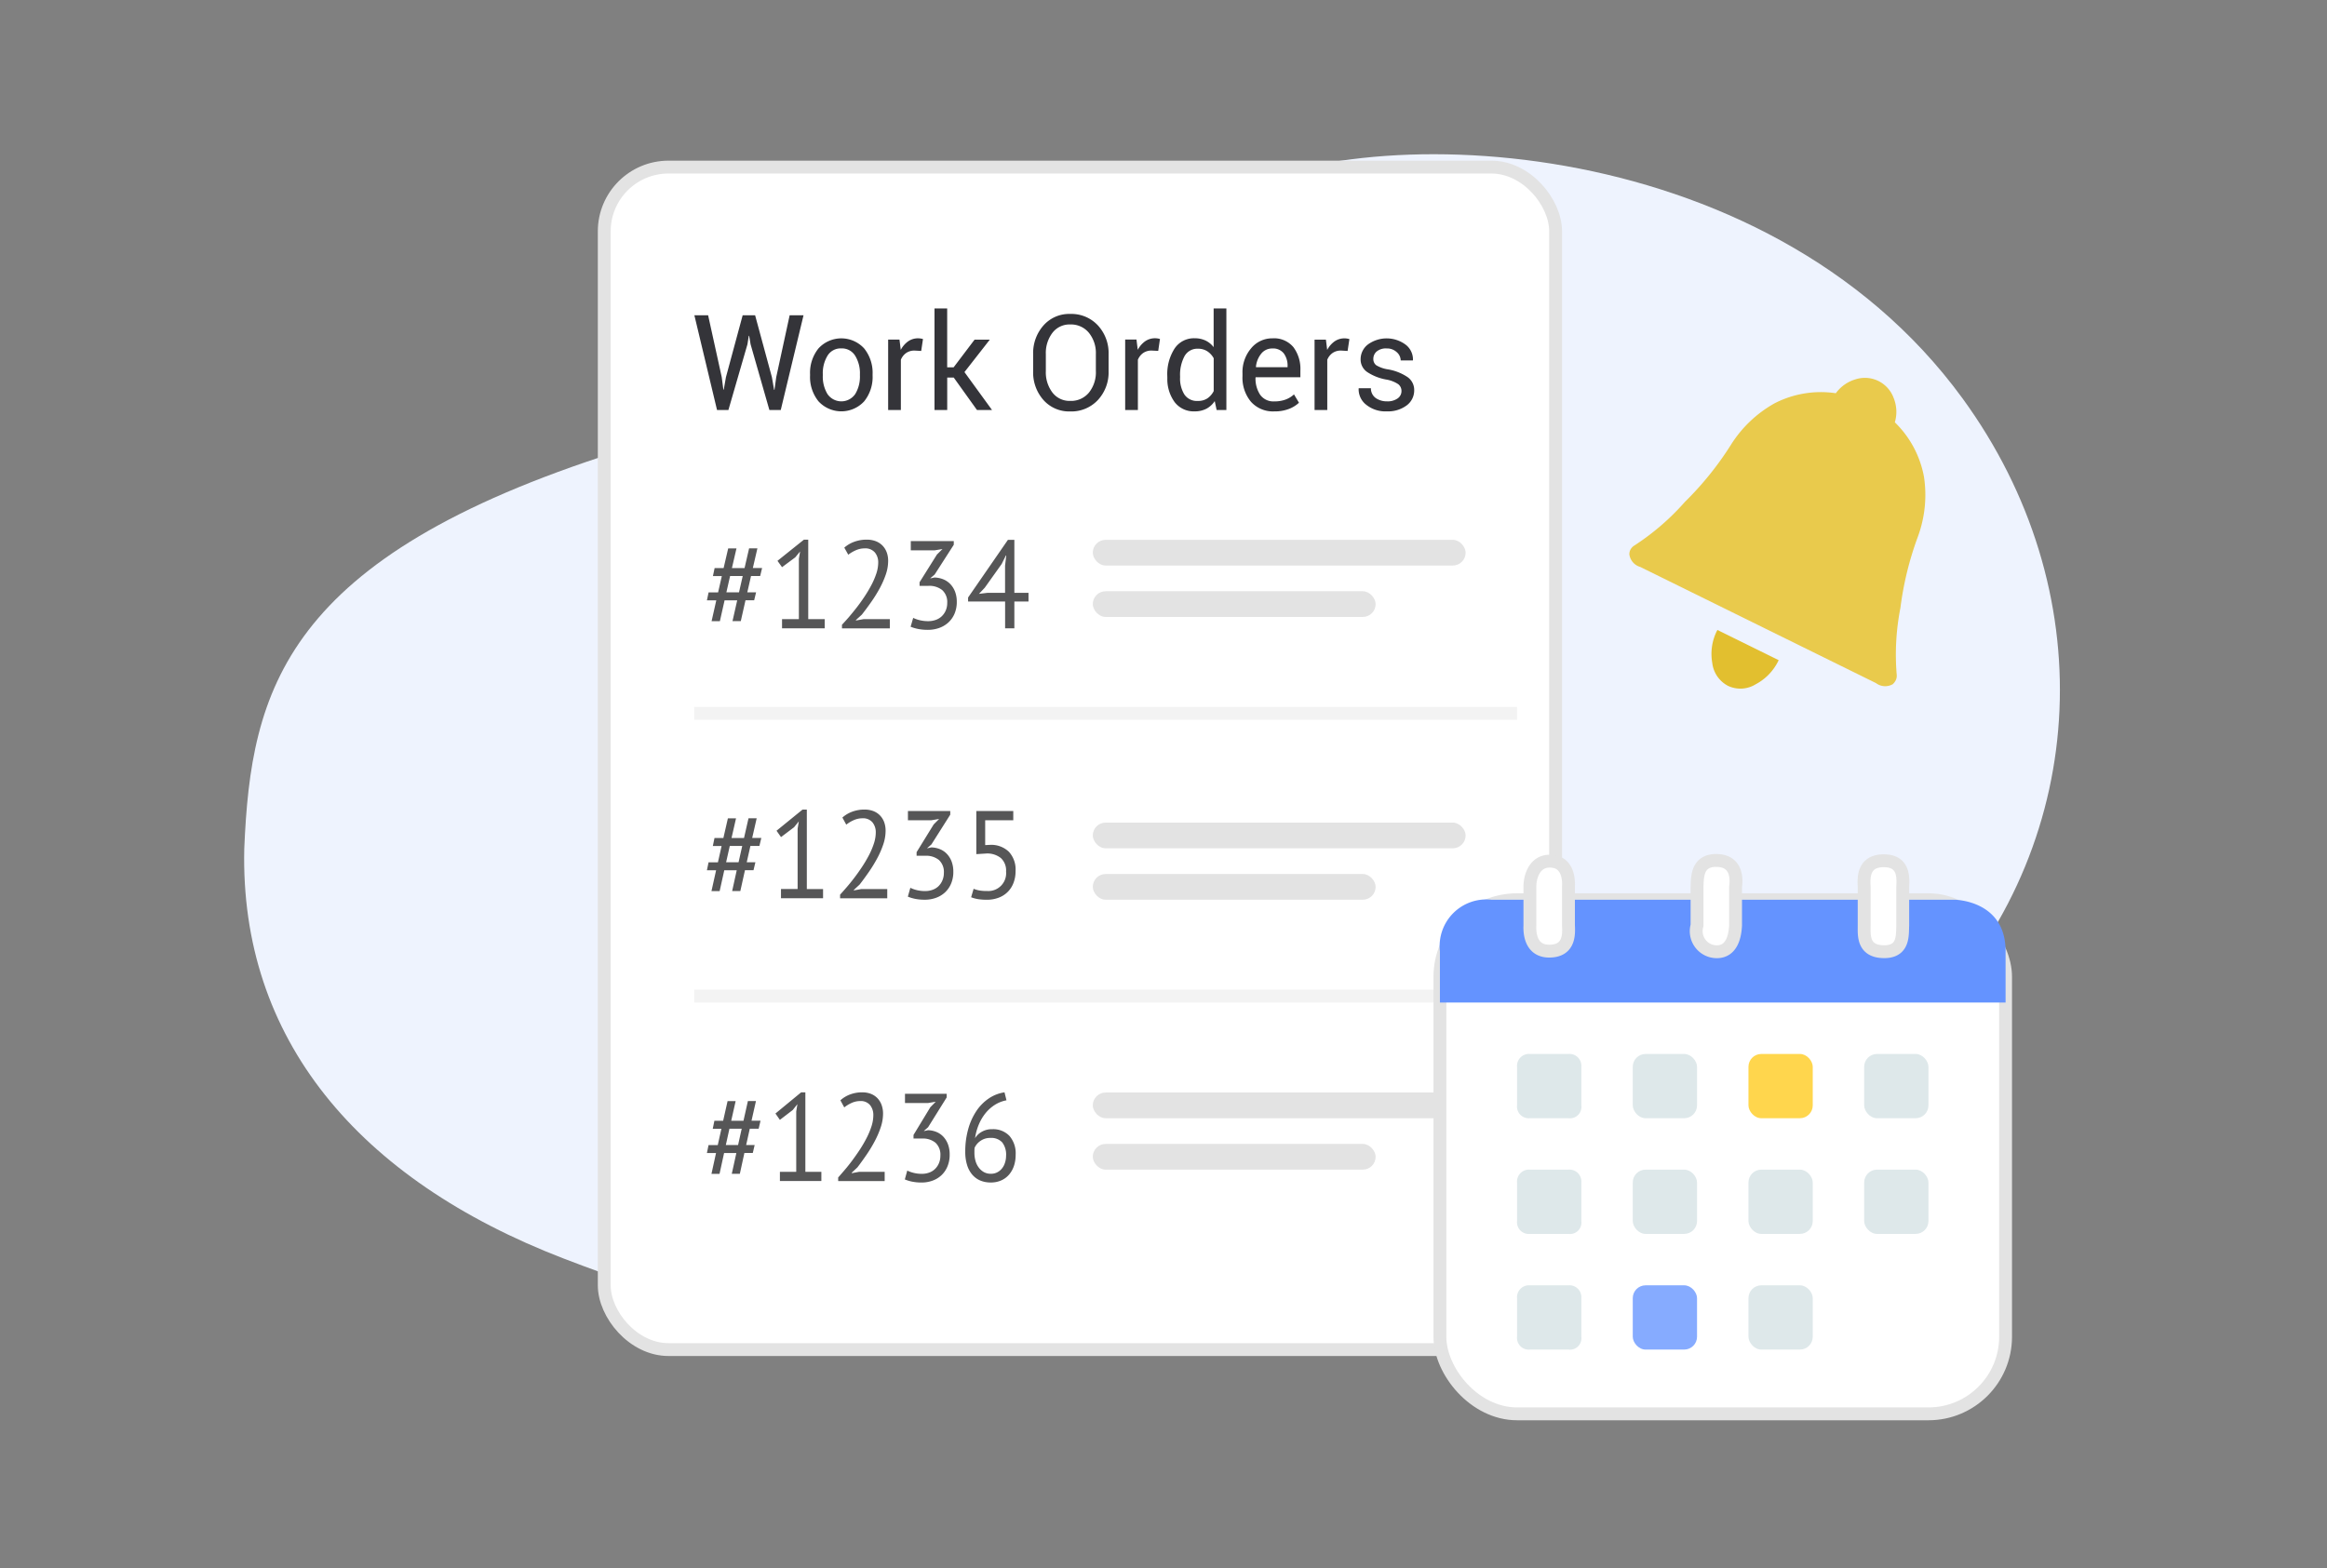<svg id="icon" xmlns="http://www.w3.org/2000/svg" width="181" height="122" viewBox="0 0 181 122">
  <rect x="0" y="0" width="181" height="122" fill="#808080" stroke="none"/>
  <defs>
    <style>
      .cls-1 {
        fill: #eef3fe;
      }

      .cls-1, .cls-13, .cls-14, .cls-3, .cls-4, .cls-5, .cls-7, .cls-8, .cls-9 {
        fill-rule: evenodd;
      }

      .cls-2, .cls-8 {
        fill: #fff;
        stroke: #e3e3e3;
        stroke-linejoin: round;
        stroke-width: 1px;
      }

      .cls-3 {
        fill: #565657;
      }

      .cls-4 {
        opacity: 0.05;
      }

      .cls-5 {
        fill: #343439;
      }

      .cls-6 {
        fill: #e3e3e3;
      }

      .cls-7 {
        fill: #6493ff;
      }

      .cls-10, .cls-9 {
        fill: #dee8ea;
      }

      .cls-11 {
        fill: #ffd64d;
      }

      .cls-12 {
        fill: #86abff;
      }

      .cls-13 {
        fill: #e9ca4c;
      }

      .cls-14 {
        fill: #e2bf2f;
      }
    </style>
  </defs>
  <path class="cls-1" d="M19,66.019c0.518-12.348,3.106-22.638,28.987-30.87S81.739,23.287,94.68,15.569C105.106,9.175,137.153,9.737,152.654,31c10.784,14.8,10.007,34.037-2.07,47.334-10.26,11.3-31.5,20.432-52.8,24.7-21.692,4.344-37.893,1.057-53.939-5.117S18.655,80.768,19,66.019Z"/>
  <g id="icon-2" data-name="icon">
    <rect id="Rounded_Rectangle_593" data-name="Rounded Rectangle 593" class="cls-2" x="47" y="13" width="74" height="92" rx="5" ry="5"/>
    <g id="bra">
      <g id="_1_copy_5" data-name="1 copy 5">
        <path id="_1234" data-name="#1234" class="cls-3" d="M56.976,48.324h0.645l0.365-1.619H58.66l0.15-.62H58.127l0.29-1.27h0.711l0.15-.62h-0.72l0.355-1.531H58.267L57.912,44.2H56.93l0.355-1.531H56.64L56.284,44.2h-0.7l-0.131.62h0.692l-0.29,1.27H55.116l-0.131.62h0.729l-0.365,1.619h0.645l0.365-1.619h0.982Zm-0.187-3.509h0.982l-0.29,1.27H56.5Zm4.039,4.071h3.32V48.169H62.867V41.986H62.531l-2.057,1.648,0.355,0.494,1.029-.766,0.374-.456-0.093.572v4.691H60.829v0.717Zm8.145-5.907a1.494,1.494,0,0,0-.327-0.528,1.459,1.459,0,0,0-.524-0.344,1.937,1.937,0,0,0-.711-0.121,2.774,2.774,0,0,0-.963.165,2.4,2.4,0,0,0-.776.456l0.309,0.552a2.68,2.68,0,0,1,.58-0.344,1.682,1.682,0,0,1,.692-0.15,0.975,0.975,0,0,1,.795.315,1.2,1.2,0,0,1,.262.79,2.772,2.772,0,0,1-.15.863,5.842,5.842,0,0,1-.4.921,10.343,10.343,0,0,1-.552.916q-0.3.451-.617,0.853t-0.6.732q-0.29.33-.5,0.553v0.281h3.722V48.169H67.178l-0.6.107V48.237l0.458-.417q0.365-.465.729-0.984a10.77,10.77,0,0,0,.659-1.061,6.946,6.946,0,0,0,.477-1.081,3.267,3.267,0,0,0,.182-1.052A1.911,1.911,0,0,0,68.974,42.979Zm2.567,5.273a2.485,2.485,0,0,1-.51-0.179l-0.2.688a3.077,3.077,0,0,0,.589.174,3.852,3.852,0,0,0,.757.068,2.593,2.593,0,0,0,.87-0.145,2.082,2.082,0,0,0,.715-0.422,1.981,1.981,0,0,0,.482-0.683,2.308,2.308,0,0,0,.178-0.931,2.184,2.184,0,0,0-.131-0.78,1.762,1.762,0,0,0-.365-0.591,1.576,1.576,0,0,0-.552-0.378,1.934,1.934,0,0,0-.692-0.141L72.368,45V44.981L72.7,44.7l1.487-2.316V42.1H70.844v0.717H72.7l0.608-.1-0.43.426L71.526,45.3v0.281h0.692a1.6,1.6,0,0,1,1.071.33,1.25,1.25,0,0,1,.388,1.008,1.434,1.434,0,0,1-.112.572,1.363,1.363,0,0,1-.308.451,1.29,1.29,0,0,1-.468.286,1.736,1.736,0,0,1-.589.1A2.753,2.753,0,0,1,71.54,48.252Zm8.467-2.127H78.9V42H78.4l-3.1,4.488V46.8h2.88v2.084H78.9V46.8h1.1V46.124Zm-1.833,0H76.8l-0.654.078,0.449-.475,1.319-1.851,0.327-.659h0.028l-0.093.795v2.113Z"/>
        <path id="_1235" data-name="#1235" class="cls-3" d="M56.949,69.324h0.636l0.36-1.619h0.664l0.148-.62H58.083l0.286-1.27h0.7l0.148-.62h-0.71l0.35-1.531H58.221L57.871,65.2H56.9l0.35-1.531H56.617L56.266,65.2H55.575l-0.129.62h0.682l-0.286,1.27H55.114l-0.129.62H55.7l-0.36,1.619h0.636l0.36-1.619h0.968Zm-0.184-3.509h0.968l-0.286,1.27H56.479Zm3.983,4.071H64.02V69.169H62.757V62.986H62.425L60.4,64.633l0.35,0.494,1.014-.766,0.369-.456-0.092.572v4.691H60.747v0.717Zm8.03-5.907a1.5,1.5,0,0,0-.323-0.528,1.437,1.437,0,0,0-.516-0.344,1.886,1.886,0,0,0-.7-0.121,2.7,2.7,0,0,0-.95.165,2.36,2.36,0,0,0-.765.456l0.3,0.552a2.63,2.63,0,0,1,.572-0.344,1.639,1.639,0,0,1,.682-0.15,0.954,0.954,0,0,1,.784.315,1.206,1.206,0,0,1,.258.79,2.807,2.807,0,0,1-.148.863,5.885,5.885,0,0,1-.392.921,10.368,10.368,0,0,1-.544.916q-0.3.451-.608,0.853t-0.595.732q-0.286.33-.489,0.553v0.281h3.669V69.169h-2.01l-0.59.107V69.237l0.452-.417q0.36-.465.719-0.984a10.8,10.8,0,0,0,.65-1.061,6.984,6.984,0,0,0,.47-1.081,3.308,3.308,0,0,0,.18-1.052A1.935,1.935,0,0,0,68.778,63.979Zm2.531,5.273a2.431,2.431,0,0,1-.5-0.179l-0.194.688a3,3,0,0,0,.581.174A3.746,3.746,0,0,0,71.94,70a2.524,2.524,0,0,0,.857-0.145,2.047,2.047,0,0,0,.705-0.422,1.98,1.98,0,0,0,.475-0.683,2.336,2.336,0,0,0,.175-0.93,2.211,2.211,0,0,0-.129-0.78,1.767,1.767,0,0,0-.359-0.591,1.555,1.555,0,0,0-.544-0.378,1.884,1.884,0,0,0-.682-0.141L72.124,66V65.981l0.323-.281,1.466-2.316V63.1H70.622v0.717h1.826l0.6-.1-0.424.426L71.295,66.3v0.281h0.682a1.567,1.567,0,0,1,1.056.329,1.259,1.259,0,0,1,.383,1.008,1.453,1.453,0,0,1-.111.572,1.364,1.364,0,0,1-.3.451,1.268,1.268,0,0,1-.461.286,1.69,1.69,0,0,1-.581.1A2.678,2.678,0,0,1,71.308,69.252Zm4.877,0.029a2.226,2.226,0,0,1-.456-0.131l-0.194.659a2.724,2.724,0,0,0,.535.145,4.28,4.28,0,0,0,.7.048,2.551,2.551,0,0,0,.867-0.145,1.948,1.948,0,0,0,1.18-1.129,2.5,2.5,0,0,0,.175-0.964,2.028,2.028,0,0,0-.525-1.5,1.98,1.98,0,0,0-1.438-.533l-0.4.019V63.819h2.185V63.1H75.941v3.354l0.775-.049a1.689,1.689,0,0,1,1.129.349,1.31,1.31,0,0,1,.41,1.056,1.385,1.385,0,0,1-1.466,1.512A3.512,3.512,0,0,1,76.186,69.281Z"/>
        <path id="_1236" data-name="#1236" class="cls-3" d="M56.92,91.324h0.627L57.9,89.706h0.654l0.145-.62H58.038l0.282-1.27h0.69l0.145-.62h-0.7L58.8,85.664H58.174L57.829,87.2H56.875l0.345-1.531H56.593L56.248,87.2H55.567l-0.127.62h0.672l-0.282,1.27H55.112l-0.127.62h0.709l-0.354,1.619h0.627l0.354-1.619h0.954Zm-0.182-3.509h0.954l-0.282,1.27H56.457Zm3.925,4.071h3.225V91.169H62.643V84.986H62.316l-2,1.648,0.345,0.494,1-.766,0.363-.456-0.091.572v4.691H60.663v0.717Zm7.913-5.907a1.5,1.5,0,0,0-.318-0.528,1.414,1.414,0,0,0-.509-0.344,1.834,1.834,0,0,0-.69-0.121,2.626,2.626,0,0,0-.936.165,2.318,2.318,0,0,0-.754.456l0.3,0.552a2.587,2.587,0,0,1,.563-0.344,1.6,1.6,0,0,1,.672-0.15,0.934,0.934,0,0,1,.772.315,1.218,1.218,0,0,1,.254.79,2.844,2.844,0,0,1-.145.863,5.937,5.937,0,0,1-.386.921,10.419,10.419,0,0,1-.536.916q-0.3.451-.6,0.853t-0.586.732q-0.282.33-.481,0.553v0.281h3.616V91.169h-1.98l-0.581.107V91.237l0.445-.417q0.354-.465.709-0.984a10.839,10.839,0,0,0,.641-1.061,7.039,7.039,0,0,0,.463-1.081,3.352,3.352,0,0,0,.177-1.052A1.961,1.961,0,0,0,68.576,85.979Zm2.494,5.273a2.371,2.371,0,0,1-.5-0.179l-0.191.688a2.927,2.927,0,0,0,.572.174,3.639,3.639,0,0,0,.736.068,2.454,2.454,0,0,0,.845-0.145,2.01,2.01,0,0,0,.695-0.422,1.98,1.98,0,0,0,.468-0.683,2.366,2.366,0,0,0,.173-0.93,2.24,2.24,0,0,0-.127-0.78,1.772,1.772,0,0,0-.354-0.591,1.53,1.53,0,0,0-.536-0.378,1.833,1.833,0,0,0-.672-0.141L71.873,88V87.981l0.318-.281,1.444-2.317V85.1H70.392v0.717h1.8l0.591-.1-0.418.426L71.056,88.3v0.281h0.672a1.529,1.529,0,0,1,1.04.329,1.269,1.269,0,0,1,.377,1.008,1.472,1.472,0,0,1-.109.572,1.365,1.365,0,0,1-.3.451,1.247,1.247,0,0,1-.454.286,1.644,1.644,0,0,1-.572.1A2.6,2.6,0,0,1,71.069,91.252Zm7.449-2.874a1.738,1.738,0,0,0-1.34-.523,1.551,1.551,0,0,0-.845.218,1.388,1.388,0,0,0-.491.48,4.269,4.269,0,0,1,.273-1.018,3.625,3.625,0,0,1,.513-0.892,3.027,3.027,0,0,1,.731-0.669,2.565,2.565,0,0,1,.927-0.368l-0.154-.62a2.935,2.935,0,0,0-1.213.47,3.568,3.568,0,0,0-.968.974,4.874,4.874,0,0,0-.64,1.41,6.412,6.412,0,0,0-.232,1.769,3.413,3.413,0,0,0,.141,1.027,2.1,2.1,0,0,0,.4.751,1.7,1.7,0,0,0,.627.46A2.065,2.065,0,0,0,77.07,92a1.934,1.934,0,0,0,.827-0.17,1.727,1.727,0,0,0,.609-0.465,2.06,2.06,0,0,0,.372-0.688A2.706,2.706,0,0,0,79,89.842,2.069,2.069,0,0,0,78.519,88.378Zm-0.354,2.1a1.337,1.337,0,0,1-.241.446,1.141,1.141,0,0,1-.368.291,1.052,1.052,0,0,1-.477.107,1.106,1.106,0,0,1-.568-0.141,1.3,1.3,0,0,1-.4-0.368,1.57,1.57,0,0,1-.241-0.519,2.292,2.292,0,0,1-.077-0.591V89.512a1.732,1.732,0,0,1,.018-0.223,1.3,1.3,0,0,1,.45-0.523,1.277,1.277,0,0,1,.768-0.233,1.156,1.156,0,0,1,.927.349,1.554,1.554,0,0,1,.3,1.037A1.785,1.785,0,0,1,78.164,90.481Z"/>
      </g>
      <path class="cls-4" d="M54,55h64v1H54V55Zm0,22h64v1H54V77Z"/>
      <path id="Work_Orders" data-name="Work Orders" class="cls-5" d="M55.08,24.531H54.011L55.773,31.9h0.884l1.481-5.111,0.105-.663h0.03l0.11,0.663L59.845,31.9h0.884L62.5,24.531H61.421l-1.044,4.813-0.136.987h-0.03l-0.171-.987-1.305-4.813H57.766l-1.3,4.813-0.171.972-0.03-.005-0.126-.967Zm7.928,4.691a3.01,3.01,0,0,0,.655,2,2.416,2.416,0,0,0,3.557,0,3.015,3.015,0,0,0,.653-2V29.111a3.02,3.02,0,0,0-.655-2,2.406,2.406,0,0,0-3.557,0,3.03,3.03,0,0,0-.653,2v0.111ZM64,29.111a2.618,2.618,0,0,1,.364-1.432,1.19,1.19,0,0,1,1.072-.572,1.207,1.207,0,0,1,1.082.572,2.591,2.591,0,0,1,.369,1.432v0.111a2.6,2.6,0,0,1-.367,1.437,1.309,1.309,0,0,1-2.156,0A2.613,2.613,0,0,1,64,29.223V29.111Zm7.792-2.733a1.424,1.424,0,0,0-.166-0.038,1.213,1.213,0,0,0-.211-0.018,1.325,1.325,0,0,0-.781.238,1.9,1.9,0,0,0-.57.663l-0.1-.8H69.083V31.9h0.989V27.988a1.2,1.2,0,0,1,.414-0.526,1.127,1.127,0,0,1,.66-0.187l0.507,0.03Zm4.2,5.521h1.17l-2.144-2.95,1.973-2.525H75.806L74.174,28.58h-0.5V24H72.688V31.9h0.989V29.374h0.507Zm10.237-4.337a3.167,3.167,0,0,0-.831-2.244,2.811,2.811,0,0,0-2.156-.893,2.661,2.661,0,0,0-2.081.9,3.238,3.238,0,0,0-.8,2.242v1.311a3.227,3.227,0,0,0,.8,2.242,2.668,2.668,0,0,0,2.081.891,2.814,2.814,0,0,0,2.156-.891,3.158,3.158,0,0,0,.831-2.242V27.563ZM85.24,28.873a2.52,2.52,0,0,1-.54,1.673,1.8,1.8,0,0,1-1.459.645,1.67,1.67,0,0,1-1.378-.648,2.6,2.6,0,0,1-.515-1.67V27.552a2.586,2.586,0,0,1,.515-1.66,1.67,1.67,0,0,1,1.378-.648,1.8,1.8,0,0,1,1.456.648,2.5,2.5,0,0,1,.542,1.66v1.321Zm4.986-2.5a1.427,1.427,0,0,0-.166-0.038,1.215,1.215,0,0,0-.211-0.018,1.325,1.325,0,0,0-.781.238,1.9,1.9,0,0,0-.57.663l-0.1-.8H87.519V31.9h0.989V27.988a1.2,1.2,0,0,1,.414-0.526,1.127,1.127,0,0,1,.66-0.187L90.09,27.3ZM90.8,29.369a3.035,3.035,0,0,0,.562,1.91,1.859,1.859,0,0,0,1.556.726,1.953,1.953,0,0,0,.909-0.2,1.768,1.768,0,0,0,.658-0.6L94.633,31.9h0.758V24H94.4v3.011a1.738,1.738,0,0,0-.63-0.516,1.932,1.932,0,0,0-.846-0.177,1.8,1.8,0,0,0-1.569.81,3.676,3.676,0,0,0-.56,2.131v0.106Zm0.989-.106a3.076,3.076,0,0,1,.339-1.539,1.129,1.129,0,0,1,1.052-.592,1.3,1.3,0,0,1,.73.2,1.532,1.532,0,0,1,.495.539v2.556a1.508,1.508,0,0,1-.492.567,1.3,1.3,0,0,1-.743.2,1.171,1.171,0,0,1-1.044-.5,2.338,2.338,0,0,1-.336-1.329V29.263Zm8.48,2.548a2.38,2.38,0,0,0,.768-0.478l-0.387-.648a1.961,1.961,0,0,1-.65.4,2.471,2.471,0,0,1-.881.144,1.259,1.259,0,0,1-1.1-.514,2.277,2.277,0,0,1-.361-1.339l0.015-.025h3.474V28.823a2.825,2.825,0,0,0-.545-1.817,1.963,1.963,0,0,0-1.634-.683,2.111,2.111,0,0,0-1.649.772,2.855,2.855,0,0,0-.675,1.951v0.223a2.916,2.916,0,0,0,.655,1.984,2.289,2.289,0,0,0,1.825.754A3.043,3.043,0,0,0,100.267,31.811ZM99.86,27.5a1.6,1.6,0,0,1,.291.987v0.081H97.7l-0.01-.025a1.912,1.912,0,0,1,.414-1.03,1.072,1.072,0,0,1,.856-0.4A1.049,1.049,0,0,1,99.86,27.5Zm5.1-1.119a1.456,1.456,0,0,0-.166-0.038,1.212,1.212,0,0,0-.211-0.018,1.325,1.325,0,0,0-.78.238,1.9,1.9,0,0,0-.57.663l-0.1-.8H102.25V31.9h0.989V27.988a1.2,1.2,0,0,1,.414-0.526,1.126,1.126,0,0,1,.66-0.187l0.507,0.03ZM108.709,31a1.345,1.345,0,0,1-.826.225,1.509,1.509,0,0,1-.859-0.245,0.923,0.923,0,0,1-.391-0.777h-0.944l-0.01.03a1.522,1.522,0,0,0,.567,1.24,2.375,2.375,0,0,0,1.637.531,2.4,2.4,0,0,0,1.529-.461A1.445,1.445,0,0,0,110,30.356a1.218,1.218,0,0,0-.517-1.017,3.882,3.882,0,0,0-1.517-.6,2.46,2.46,0,0,1-.921-0.324,0.6,0.6,0,0,1-.223-0.5,0.746,0.746,0,0,1,.258-0.567,1.12,1.12,0,0,1,.781-0.238,1.1,1.1,0,0,1,.781.289,0.867,0.867,0,0,1,.308.643h0.944l0.01-.03a1.453,1.453,0,0,0-.547-1.179,2.477,2.477,0,0,0-2.96-.03,1.45,1.45,0,0,0-.565,1.144,1.179,1.179,0,0,0,.515,1,3.928,3.928,0,0,0,1.474.582,2.388,2.388,0,0,1,.941.364,0.666,0.666,0,0,1,.249.536A0.691,0.691,0,0,1,108.709,31Z"/>
      <rect id="Rounded_Rectangle_598_copy_2" data-name="Rounded Rectangle 598 copy 2" class="cls-6" x="85" y="46" width="22" height="2" rx="1" ry="1"/>
      <rect id="Rounded_Rectangle_598_copy_3" data-name="Rounded Rectangle 598 copy 3" class="cls-6" x="85" y="42" width="29" height="2" rx="1" ry="1"/>
      <rect id="Rounded_Rectangle_598_copy_4" data-name="Rounded Rectangle 598 copy 4" class="cls-6" x="85" y="68" width="22" height="2" rx="1" ry="1"/>
      <rect id="Rounded_Rectangle_598_copy_4-2" data-name="Rounded Rectangle 598 copy 4" class="cls-6" x="85" y="64" width="29" height="2" rx="1" ry="1"/>
      <rect id="Rounded_Rectangle_598_copy_5" data-name="Rounded Rectangle 598 copy 5" class="cls-6" x="85" y="89" width="22" height="2" rx="1" ry="1"/>
      <rect id="Rounded_Rectangle_598_copy_5-2" data-name="Rounded Rectangle 598 copy 5" class="cls-6" x="85" y="85" width="29" height="2" rx="1" ry="1"/>
    </g>
  </g>
  <g id="Calener">
    <rect id="Rounded_Rectangle_601" data-name="Rounded Rectangle 601" class="cls-2" x="112" y="70" width="44" height="40" rx="6" ry="6"/>
    <path class="cls-7" d="M112,78V74a3.627,3.627,0,0,1,4-4h36s4,0,4,4v4H112Z"/>
    <path id="Rounded_Rectangle_600" data-name="Rounded Rectangle 600" class="cls-8" d="M120.541,67c1.344,0,1.5,1.27,1.459,2v3c0.039,0.734.055,2-1.5,2-1.362,0-1.537-1.263-1.5-2V69C118.991,68.266,119.326,67,120.541,67Zm12.956-.053c1.542,0,1.606,1.317,1.5,2.056v3c-0.037.734-.245,2.045-1.46,2.045A1.6,1.6,0,0,1,132,72V69C132.037,68.266,131.971,66.944,133.5,66.944Zm13.046,0.025c1.559,0,1.494,1.3,1.457,2.032v3c-0.037.734,0.1,2.04-1.438,2.04-1.685,0-1.563-1.3-1.562-2.04V69C144.961,68.261,144.921,66.968,146.543,66.968Z"/>
    <path id="Rounded_Rectangle_601_copy" data-name="Rounded Rectangle 601 copy" class="cls-9" d="M119,82h3a0.926,0.926,0,0,1,1,1v3a0.888,0.888,0,0,1-1,1h-3a0.913,0.913,0,0,1-1-1V83A0.93,0.93,0,0,1,119,82Zm9.935,15.9"/>
    <rect id="Rounded_Rectangle_601_copy_2" data-name="Rounded Rectangle 601 copy 2" class="cls-10" x="145" y="82" width="5" height="5" rx="1" ry="1"/>
    <rect id="Rounded_Rectangle_601_copy_3" data-name="Rounded Rectangle 601 copy 3" class="cls-10" x="127" y="82" width="5" height="5" rx="1" ry="1"/>
    <rect id="Rounded_Rectangle_601_copy_5" data-name="Rounded Rectangle 601 copy 5" class="cls-11" x="136" y="82" width="5" height="5" rx="1" ry="1"/>
    <path id="Rounded_Rectangle_601_copy_4" data-name="Rounded Rectangle 601 copy 4" class="cls-9" d="M119,91h3a0.926,0.926,0,0,1,1,1v3a0.888,0.888,0,0,1-1,1h-3a0.913,0.913,0,0,1-1-1V92A0.93,0.93,0,0,1,119,91Zm9.935,15.9"/>
    <rect id="Rounded_Rectangle_601_copy_4-2" data-name="Rounded Rectangle 601 copy 4" class="cls-10" x="145" y="91" width="5" height="5" rx="1" ry="1"/>
    <rect id="Rounded_Rectangle_601_copy_4-3" data-name="Rounded Rectangle 601 copy 4" class="cls-10" x="127" y="91" width="5" height="5" rx="1" ry="1"/>
    <rect id="Rounded_Rectangle_601_copy_6" data-name="Rounded Rectangle 601 copy 6" class="cls-10" x="136" y="91" width="5" height="5" rx="1" ry="1"/>
    <path id="Rounded_Rectangle_601_copy_7" data-name="Rounded Rectangle 601 copy 7" class="cls-9" d="M119,100h3a0.926,0.926,0,0,1,1,1v3a0.888,0.888,0,0,1-1,1h-3a0.913,0.913,0,0,1-1-1v-3A0.929,0.929,0,0,1,119,100Zm9.935,15.9"/>
    <rect id="Rounded_Rectangle_601_copy_7-2" data-name="Rounded Rectangle 601 copy 7" class="cls-12" x="127" y="100" width="5" height="5" rx="1" ry="1"/>
    <rect id="Rounded_Rectangle_601_copy_7-3" data-name="Rounded Rectangle 601 copy 7" class="cls-10" x="136" y="100" width="5" height="5" rx="1" ry="1"/>
  </g>
  <g id="bell">
    <path id="Forma_1_copy_8" data-name="Forma 1 copy 8" class="cls-13" d="M147.53,52.484a18.827,18.827,0,0,1,.289-5.184,24.932,24.932,0,0,1,1.342-5.5,9.41,9.41,0,0,0,.493-4.689,7.9,7.9,0,0,0-2.268-4.254,2.879,2.879,0,0,0-.09-1.888,2.4,2.4,0,0,0-1.192-1.328,2.373,2.373,0,0,0-1.768-.131,2.912,2.912,0,0,0-1.541,1.084,7.875,7.875,0,0,0-4.767.786,9.458,9.458,0,0,0-3.408,3.252,24.679,24.679,0,0,1-3.559,4.411,19.052,19.052,0,0,1-3.924,3.392,0.844,0.844,0,0,0-.318.332,0.771,0.771,0,0,0-.083.369,1.179,1.179,0,0,0,.847.973l18.338,9.039a1.185,1.185,0,0,0,1.3.085,1.034,1.034,0,0,0,.236-0.309A0.8,0.8,0,0,0,147.53,52.484Z"/>
    <path id="Forma_1_copy_9" data-name="Forma 1 copy 9" class="cls-14" d="M133.185,51.58a2.31,2.31,0,0,0,1.226,1.782,2.252,2.252,0,0,0,2.144-.12,4.076,4.076,0,0,0,1.795-1.88l-4.767-2.35A4,4,0,0,0,133.185,51.58Z"/>
  </g>
</svg>
